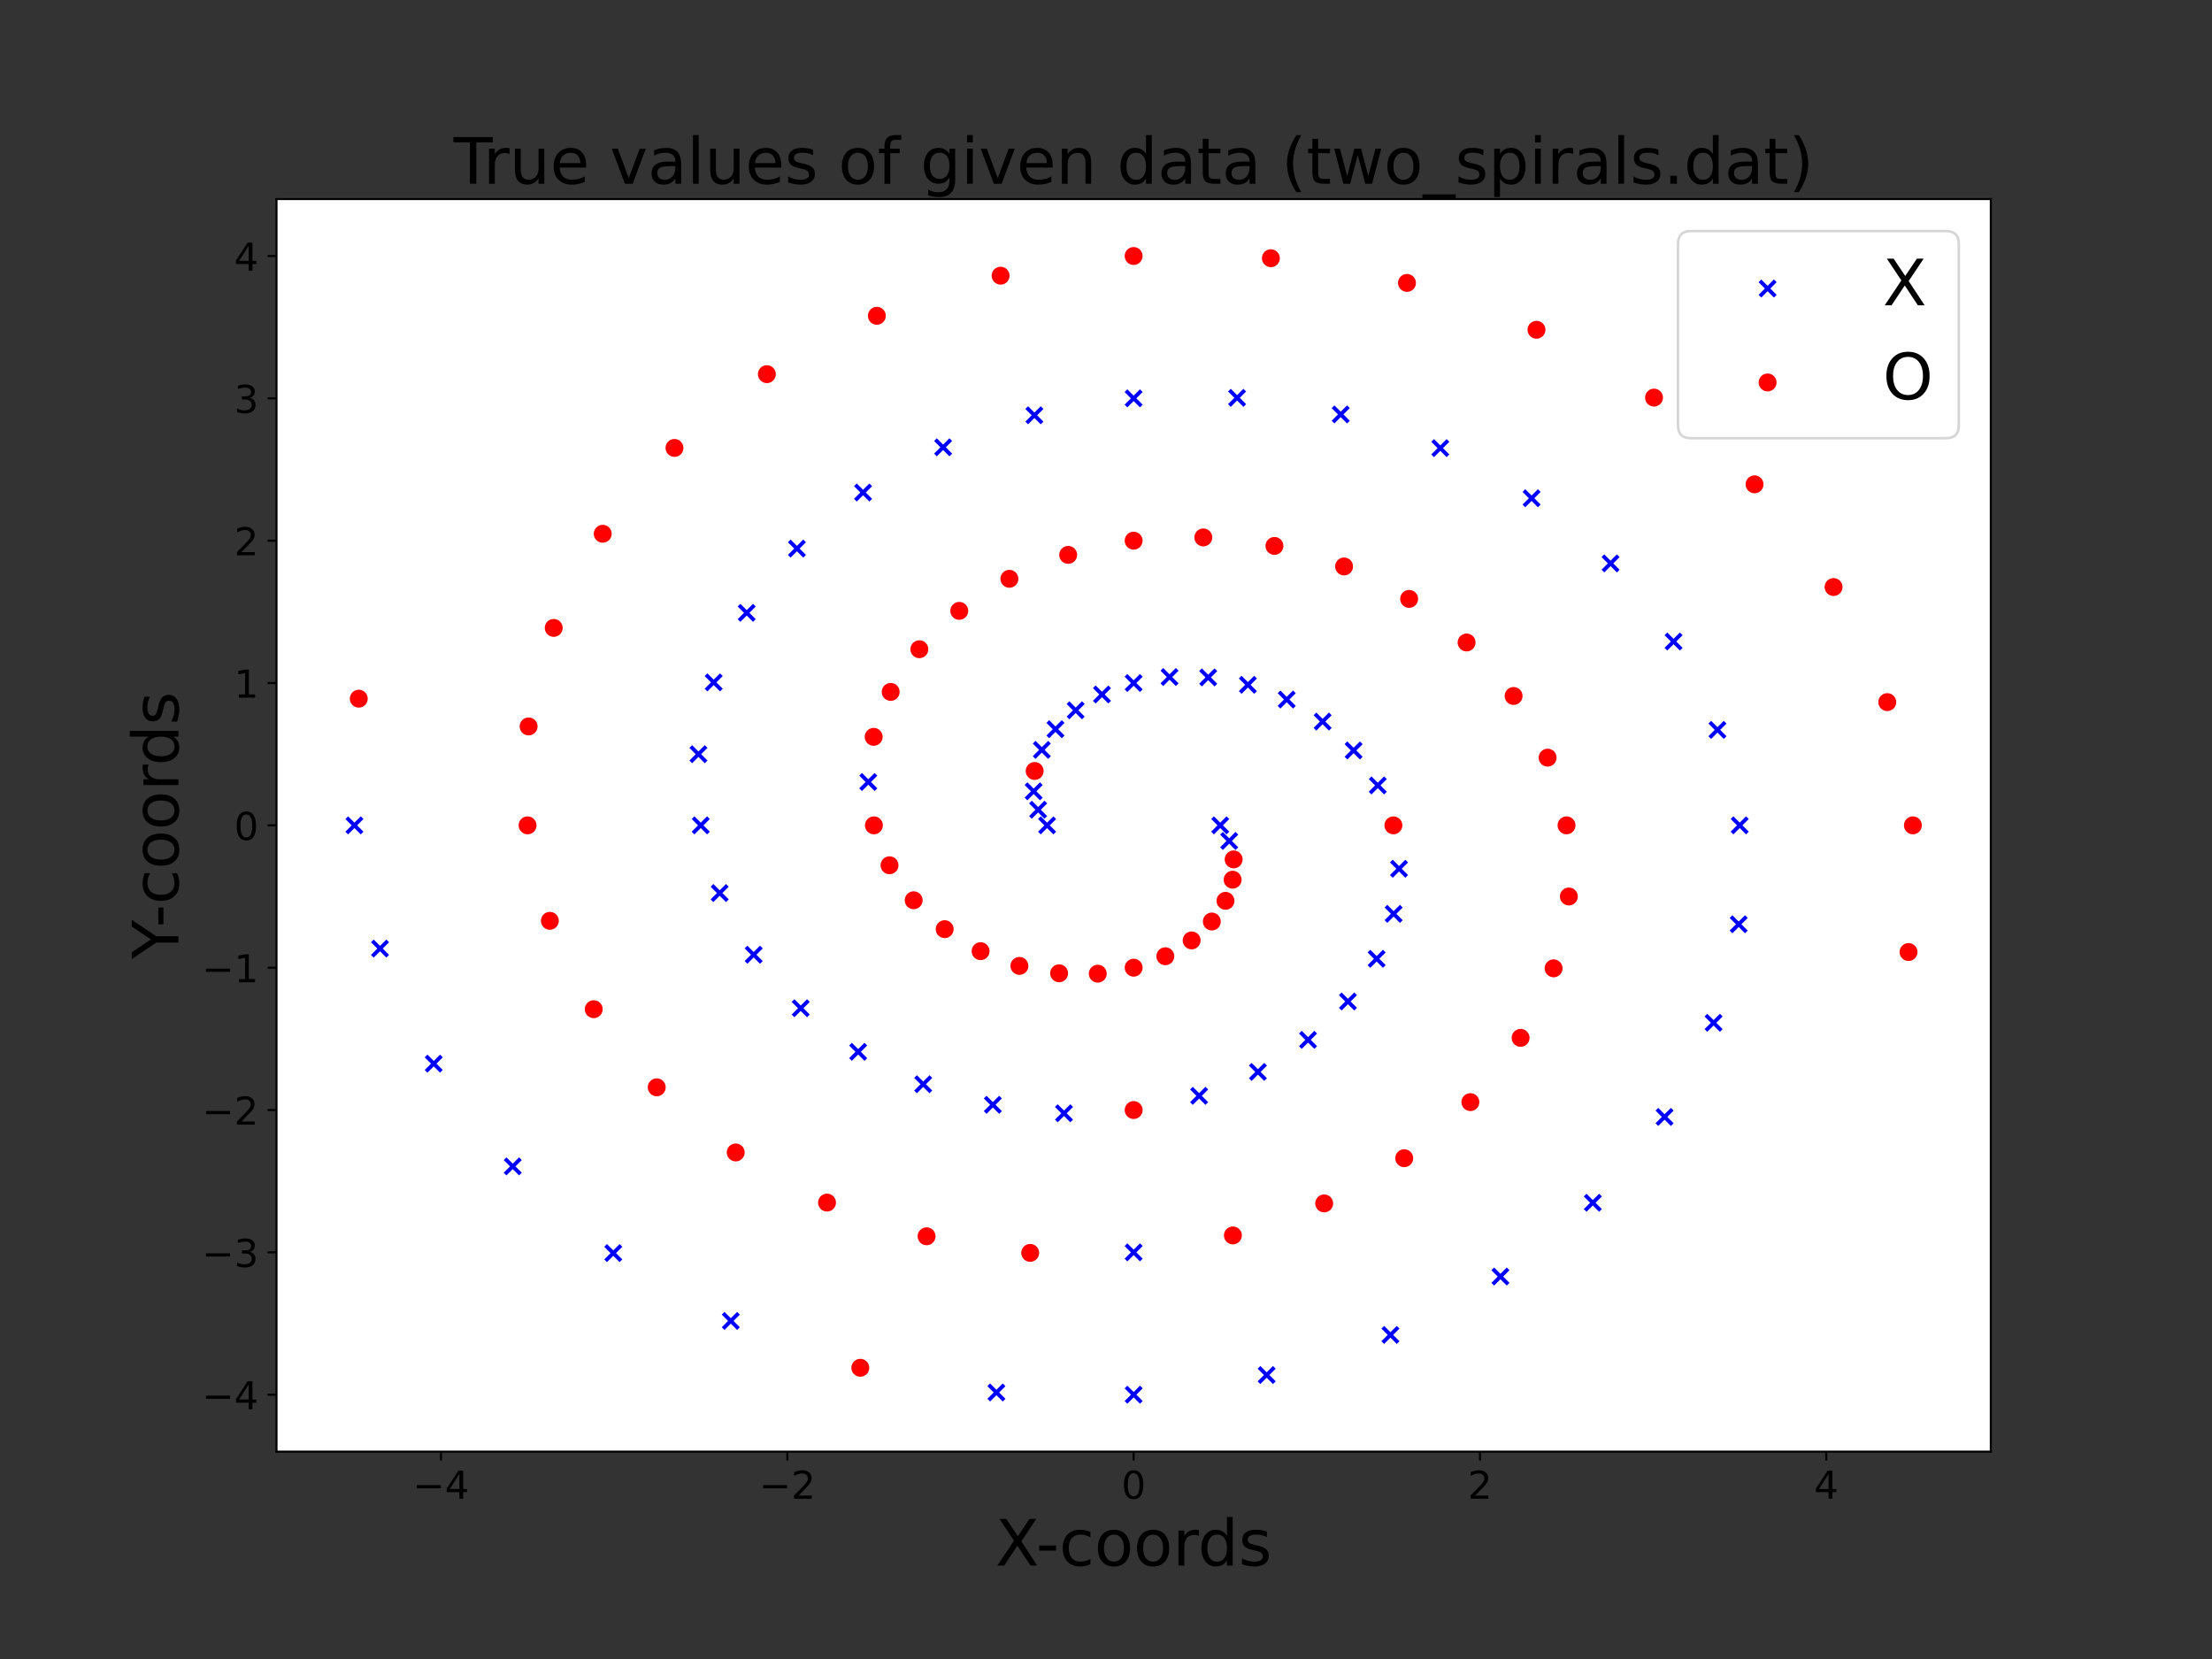 <?xml version="1.0" encoding="utf-8" standalone="no"?>
<!DOCTYPE svg PUBLIC "-//W3C//DTD SVG 1.1//EN"
  "http://www.w3.org/Graphics/SVG/1.1/DTD/svg11.dtd">
<!-- Created with matplotlib (https://matplotlib.org/) -->
<svg height="648pt" version="1.1" viewBox="0 0 864 648" width="864pt" xmlns="http://www.w3.org/2000/svg" xmlns:xlink="http://www.w3.org/1999/xlink">
 <rect x="0" y="0" width="864" height="648" fill="#333333" stroke="none"/>
 <defs>
  <style type="text/css">*{stroke-linecap:butt;stroke-linejoin:round;}</style>
 </defs>
 <g id="figure_1">
  <g id="patch_1">
   <path d="M 0 648 
L 864 648 
L 864 0 
L 0 0 
z
" style="fill:none;"/>
  </g>
  <g id="axes_1">
   <g id="patch_2">
    <path d="M 108 567 
L 777.6 567 
L 777.6 77.76 
L 108 77.76 
z
" style="fill:#ffffff;"/>
   </g>
   <g id="PathCollection_1">
    <defs>
     <path d="M -3 3 
L 3 -3 
M -3 -3 
L 3 3 
" id="mf37fc3a2fb" style="stroke:#0000ff;stroke-width:1.5;"/>
    </defs>
    <g clip-path="url(#p16053712ed)">
     <use style="fill:#0000ff;stroke:#0000ff;stroke-width:1.5;" x="138.436" xlink:href="#mf37fc3a2fb" y="322.384"/>
     <use style="fill:#0000ff;stroke:#0000ff;stroke-width:1.5;" x="148.432" xlink:href="#mf37fc3a2fb" y="370.513"/>
     <use style="fill:#0000ff;stroke:#0000ff;stroke-width:1.5;" x="169.417" xlink:href="#mf37fc3a2fb" y="415.463"/>
     <use style="fill:#0000ff;stroke:#0000ff;stroke-width:1.5;" x="200.278" xlink:href="#mf37fc3a2fb" y="455.584"/>
     <use style="fill:#0000ff;stroke:#0000ff;stroke-width:1.5;" x="239.543" xlink:href="#mf37fc3a2fb" y="489.458"/>
     <use style="fill:#0000ff;stroke:#0000ff;stroke-width:1.5;" x="285.451" xlink:href="#mf37fc3a2fb" y="515.953"/>
     <use style="fill:#0000ff;stroke:#0000ff;stroke-width:1.5;" x="389.2" xlink:href="#mf37fc3a2fb" y="543.897"/>
     <use style="fill:#0000ff;stroke:#0000ff;stroke-width:1.5;" x="442.805" xlink:href="#mf37fc3a2fb" y="544.762"/>
     <use style="fill:#0000ff;stroke:#0000ff;stroke-width:1.5;" x="494.761" xlink:href="#mf37fc3a2fb" y="537.08"/>
     <use style="fill:#0000ff;stroke:#0000ff;stroke-width:1.5;" x="543.103" xlink:href="#mf37fc3a2fb" y="521.412"/>
     <use style="fill:#0000ff;stroke:#0000ff;stroke-width:1.5;" x="586.065" xlink:href="#mf37fc3a2fb" y="498.614"/>
     <use style="fill:#0000ff;stroke:#0000ff;stroke-width:1.5;" x="622.151" xlink:href="#mf37fc3a2fb" y="469.797"/>
     <use style="fill:#0000ff;stroke:#0000ff;stroke-width:1.5;" x="650.179" xlink:href="#mf37fc3a2fb" y="436.273"/>
     <use style="fill:#0000ff;stroke:#0000ff;stroke-width:1.5;" x="669.32" xlink:href="#mf37fc3a2fb" y="399.5"/>
     <use style="fill:#0000ff;stroke:#0000ff;stroke-width:1.5;" x="679.126" xlink:href="#mf37fc3a2fb" y="361.015"/>
     <use style="fill:#0000ff;stroke:#0000ff;stroke-width:1.5;" x="679.527" xlink:href="#mf37fc3a2fb" y="322.376"/>
     <use style="fill:#0000ff;stroke:#0000ff;stroke-width:1.5;" x="670.831" xlink:href="#mf37fc3a2fb" y="285.092"/>
     <use style="fill:#0000ff;stroke:#0000ff;stroke-width:1.5;" x="653.694" xlink:href="#mf37fc3a2fb" y="250.571"/>
     <use style="fill:#0000ff;stroke:#0000ff;stroke-width:1.5;" x="629.084" xlink:href="#mf37fc3a2fb" y="220.063"/>
     <use style="fill:#0000ff;stroke:#0000ff;stroke-width:1.5;" x="598.231" xlink:href="#mf37fc3a2fb" y="194.613"/>
     <use style="fill:#0000ff;stroke:#0000ff;stroke-width:1.5;" x="562.572" xlink:href="#mf37fc3a2fb" y="175.033"/>
     <use style="fill:#0000ff;stroke:#0000ff;stroke-width:1.5;" x="523.68" xlink:href="#mf37fc3a2fb" y="161.868"/>
     <use style="fill:#0000ff;stroke:#0000ff;stroke-width:1.5;" x="483.205" xlink:href="#mf37fc3a2fb" y="155.39"/>
     <use style="fill:#0000ff;stroke:#0000ff;stroke-width:1.5;" x="442.805" xlink:href="#mf37fc3a2fb" y="489.166"/>
     <use style="fill:#0000ff;stroke:#0000ff;stroke-width:1.5;" x="442.795" xlink:href="#mf37fc3a2fb" y="155.594"/>
     <use style="fill:#0000ff;stroke:#0000ff;stroke-width:1.5;" x="404.034" xlink:href="#mf37fc3a2fb" y="162.207"/>
     <use style="fill:#0000ff;stroke:#0000ff;stroke-width:1.5;" x="368.38" xlink:href="#mf37fc3a2fb" y="174.712"/>
     <use style="fill:#0000ff;stroke:#0000ff;stroke-width:1.5;" x="337.111" xlink:href="#mf37fc3a2fb" y="192.372"/>
     <use style="fill:#0000ff;stroke:#0000ff;stroke-width:1.5;" x="311.274" xlink:href="#mf37fc3a2fb" y="214.275"/>
     <use style="fill:#0000ff;stroke:#0000ff;stroke-width:1.5;" x="291.658" xlink:href="#mf37fc3a2fb" y="239.374"/>
     <use style="fill:#0000ff;stroke:#0000ff;stroke-width:1.5;" x="278.768" xlink:href="#mf37fc3a2fb" y="266.536"/>
     <use style="fill:#0000ff;stroke:#0000ff;stroke-width:1.5;" x="272.811" xlink:href="#mf37fc3a2fb" y="294.591"/>
     <use style="fill:#0000ff;stroke:#0000ff;stroke-width:1.5;" x="273.709" xlink:href="#mf37fc3a2fb" y="322.384"/>
     <use style="fill:#0000ff;stroke:#0000ff;stroke-width:1.5;" x="281.105" xlink:href="#mf37fc3a2fb" y="348.821"/>
     <use style="fill:#0000ff;stroke:#0000ff;stroke-width:1.5;" x="294.393" xlink:href="#mf37fc3a2fb" y="372.913"/>
     <use style="fill:#0000ff;stroke:#0000ff;stroke-width:1.5;" x="312.754" xlink:href="#mf37fc3a2fb" y="393.81"/>
     <use style="fill:#0000ff;stroke:#0000ff;stroke-width:1.5;" x="335.195" xlink:href="#mf37fc3a2fb" y="410.835"/>
     <use style="fill:#0000ff;stroke:#0000ff;stroke-width:1.5;" x="360.605" xlink:href="#mf37fc3a2fb" y="423.501"/>
     <use style="fill:#0000ff;stroke:#0000ff;stroke-width:1.5;" x="387.802" xlink:href="#mf37fc3a2fb" y="431.529"/>
     <use style="fill:#0000ff;stroke:#0000ff;stroke-width:1.5;" x="415.589" xlink:href="#mf37fc3a2fb" y="434.843"/>
     <use style="fill:#0000ff;stroke:#0000ff;stroke-width:1.5;" x="468.37" xlink:href="#mf37fc3a2fb" y="428.026"/>
     <use style="fill:#0000ff;stroke:#0000ff;stroke-width:1.5;" x="491.335" xlink:href="#mf37fc3a2fb" y="418.685"/>
     <use style="fill:#0000ff;stroke:#0000ff;stroke-width:1.5;" x="510.911" xlink:href="#mf37fc3a2fb" y="406.162"/>
     <use style="fill:#0000ff;stroke:#0000ff;stroke-width:1.5;" x="526.499" xlink:href="#mf37fc3a2fb" y="391.173"/>
     <use style="fill:#0000ff;stroke:#0000ff;stroke-width:1.5;" x="537.703" xlink:href="#mf37fc3a2fb" y="374.5"/>
     <use style="fill:#0000ff;stroke:#0000ff;stroke-width:1.5;" x="544.345" xlink:href="#mf37fc3a2fb" y="356.95"/>
     <use style="fill:#0000ff;stroke:#0000ff;stroke-width:1.5;" x="339.148" xlink:href="#mf37fc3a2fb" y="305.436"/>
     <use style="fill:#0000ff;stroke:#0000ff;stroke-width:1.5;" x="546.452" xlink:href="#mf37fc3a2fb" y="339.324"/>
     <use style="fill:#0000ff;stroke:#0000ff;stroke-width:1.5;" x="538.158" xlink:href="#mf37fc3a2fb" y="306.786"/>
     <use style="fill:#0000ff;stroke:#0000ff;stroke-width:1.5;" x="528.719" xlink:href="#mf37fc3a2fb" y="293.123"/>
     <use style="fill:#0000ff;stroke:#0000ff;stroke-width:1.5;" x="516.61" xlink:href="#mf37fc3a2fb" y="281.838"/>
     <use style="fill:#0000ff;stroke:#0000ff;stroke-width:1.5;" x="502.58" xlink:href="#mf37fc3a2fb" y="273.238"/>
     <use style="fill:#0000ff;stroke:#0000ff;stroke-width:1.5;" x="487.42" xlink:href="#mf37fc3a2fb" y="267.485"/>
     <use style="fill:#0000ff;stroke:#0000ff;stroke-width:1.5;" x="471.916" xlink:href="#mf37fc3a2fb" y="264.595"/>
     <use style="fill:#0000ff;stroke:#0000ff;stroke-width:1.5;" x="456.817" xlink:href="#mf37fc3a2fb" y="264.445"/>
     <use style="fill:#0000ff;stroke:#0000ff;stroke-width:1.5;" x="442.797" xlink:href="#mf37fc3a2fb" y="266.785"/>
     <use style="fill:#0000ff;stroke:#0000ff;stroke-width:1.5;" x="430.427" xlink:href="#mf37fc3a2fb" y="271.261"/>
     <use style="fill:#0000ff;stroke:#0000ff;stroke-width:1.5;" x="420.15" xlink:href="#mf37fc3a2fb" y="277.438"/>
     <use style="fill:#0000ff;stroke:#0000ff;stroke-width:1.5;" x="412.267" xlink:href="#mf37fc3a2fb" y="284.822"/>
     <use style="fill:#0000ff;stroke:#0000ff;stroke-width:1.5;" x="406.929" xlink:href="#mf37fc3a2fb" y="292.897"/>
     <use style="fill:#0000ff;stroke:#0000ff;stroke-width:1.5;" x="403.744" xlink:href="#mf37fc3a2fb" y="309.084"/>
     <use style="fill:#0000ff;stroke:#0000ff;stroke-width:1.5;" x="480.115" xlink:href="#mf37fc3a2fb" y="328.479"/>
     <use style="fill:#0000ff;stroke:#0000ff;stroke-width:1.5;" x="405.485" xlink:href="#mf37fc3a2fb" y="316.281"/>
     <use style="fill:#0000ff;stroke:#0000ff;stroke-width:1.5;" x="476.618" xlink:href="#mf37fc3a2fb" y="322.379"/>
     <use style="fill:#0000ff;stroke:#0000ff;stroke-width:1.5;" x="408.982" xlink:href="#mf37fc3a2fb" y="322.381"/>
    </g>
   </g>
   <g id="PathCollection_2">
    <defs>
     <path d="M 0 3 
C 0.796 3 1.559 2.684 2.121 2.121 
C 2.684 1.559 3 0.796 3 0 
C 3 -0.796 2.684 -1.559 2.121 -2.121 
C 1.559 -2.684 0.796 -3 0 -3 
C -0.796 -3 -1.559 -2.684 -2.121 -2.121 
C -2.684 -1.559 -3 -0.796 -3 0 
C -3 0.796 -2.684 1.559 -2.121 2.121 
C -1.559 2.684 -0.796 3 0 3 
z
" id="m593502c64f" style="stroke:#ff0000;"/>
    </defs>
    <g clip-path="url(#p16053712ed)">
     <use style="fill:#ff0000;stroke:#ff0000;" x="745.463" xlink:href="#m593502c64f" y="371.862"/>
     <use style="fill:#ff0000;stroke:#ff0000;" x="140.137" xlink:href="#m593502c64f" y="272.898"/>
     <use style="fill:#ff0000;stroke:#ff0000;" x="747.164" xlink:href="#m593502c64f" y="322.376"/>
     <use style="fill:#ff0000;stroke:#ff0000;" x="737.168" xlink:href="#m593502c64f" y="274.247"/>
     <use style="fill:#ff0000;stroke:#ff0000;" x="716.183" xlink:href="#m593502c64f" y="229.297"/>
     <use style="fill:#ff0000;stroke:#ff0000;" x="685.322" xlink:href="#m593502c64f" y="189.176"/>
     <use style="fill:#ff0000;stroke:#ff0000;" x="646.057" xlink:href="#m593502c64f" y="155.302"/>
     <use style="fill:#ff0000;stroke:#ff0000;" x="600.149" xlink:href="#m593502c64f" y="128.807"/>
     <use style="fill:#ff0000;stroke:#ff0000;" x="549.564" xlink:href="#m593502c64f" y="110.504"/>
     <use style="fill:#ff0000;stroke:#ff0000;" x="336.036" xlink:href="#m593502c64f" y="534.256"/>
     <use style="fill:#ff0000;stroke:#ff0000;" x="496.4" xlink:href="#m593502c64f" y="100.863"/>
     <use style="fill:#ff0000;stroke:#ff0000;" x="442.795" xlink:href="#m593502c64f" y="99.998"/>
     <use style="fill:#ff0000;stroke:#ff0000;" x="390.839" xlink:href="#m593502c64f" y="107.68"/>
     <use style="fill:#ff0000;stroke:#ff0000;" x="342.497" xlink:href="#m593502c64f" y="123.348"/>
     <use style="fill:#ff0000;stroke:#ff0000;" x="299.535" xlink:href="#m593502c64f" y="146.146"/>
     <use style="fill:#ff0000;stroke:#ff0000;" x="263.449" xlink:href="#m593502c64f" y="174.963"/>
     <use style="fill:#ff0000;stroke:#ff0000;" x="235.421" xlink:href="#m593502c64f" y="208.487"/>
     <use style="fill:#ff0000;stroke:#ff0000;" x="216.28" xlink:href="#m593502c64f" y="245.26"/>
     <use style="fill:#ff0000;stroke:#ff0000;" x="206.474" xlink:href="#m593502c64f" y="283.745"/>
     <use style="fill:#ff0000;stroke:#ff0000;" x="206.073" xlink:href="#m593502c64f" y="322.384"/>
     <use style="fill:#ff0000;stroke:#ff0000;" x="214.769" xlink:href="#m593502c64f" y="359.668"/>
     <use style="fill:#ff0000;stroke:#ff0000;" x="231.906" xlink:href="#m593502c64f" y="394.189"/>
     <use style="fill:#ff0000;stroke:#ff0000;" x="256.516" xlink:href="#m593502c64f" y="424.697"/>
     <use style="fill:#ff0000;stroke:#ff0000;" x="287.369" xlink:href="#m593502c64f" y="450.147"/>
     <use style="fill:#ff0000;stroke:#ff0000;" x="323.028" xlink:href="#m593502c64f" y="469.727"/>
     <use style="fill:#ff0000;stroke:#ff0000;" x="361.92" xlink:href="#m593502c64f" y="482.892"/>
     <use style="fill:#ff0000;stroke:#ff0000;" x="402.395" xlink:href="#m593502c64f" y="489.37"/>
     <use style="fill:#ff0000;stroke:#ff0000;" x="481.566" xlink:href="#m593502c64f" y="482.553"/>
     <use style="fill:#ff0000;stroke:#ff0000;" x="517.22" xlink:href="#m593502c64f" y="470.048"/>
     <use style="fill:#ff0000;stroke:#ff0000;" x="548.489" xlink:href="#m593502c64f" y="452.388"/>
     <use style="fill:#ff0000;stroke:#ff0000;" x="574.326" xlink:href="#m593502c64f" y="430.485"/>
     <use style="fill:#ff0000;stroke:#ff0000;" x="593.942" xlink:href="#m593502c64f" y="405.386"/>
     <use style="fill:#ff0000;stroke:#ff0000;" x="606.832" xlink:href="#m593502c64f" y="378.224"/>
     <use style="fill:#ff0000;stroke:#ff0000;" x="612.789" xlink:href="#m593502c64f" y="350.169"/>
     <use style="fill:#ff0000;stroke:#ff0000;" x="611.891" xlink:href="#m593502c64f" y="322.376"/>
     <use style="fill:#ff0000;stroke:#ff0000;" x="604.495" xlink:href="#m593502c64f" y="295.939"/>
     <use style="fill:#ff0000;stroke:#ff0000;" x="591.207" xlink:href="#m593502c64f" y="271.847"/>
     <use style="fill:#ff0000;stroke:#ff0000;" x="572.846" xlink:href="#m593502c64f" y="250.95"/>
     <use style="fill:#ff0000;stroke:#ff0000;" x="550.405" xlink:href="#m593502c64f" y="233.925"/>
     <use style="fill:#ff0000;stroke:#ff0000;" x="524.995" xlink:href="#m593502c64f" y="221.259"/>
     <use style="fill:#ff0000;stroke:#ff0000;" x="497.798" xlink:href="#m593502c64f" y="213.231"/>
     <use style="fill:#ff0000;stroke:#ff0000;" x="470.011" xlink:href="#m593502c64f" y="209.917"/>
     <use style="fill:#ff0000;stroke:#ff0000;" x="442.795" xlink:href="#m593502c64f" y="211.189"/>
     <use style="fill:#ff0000;stroke:#ff0000;" x="442.805" xlink:href="#m593502c64f" y="433.571"/>
     <use style="fill:#ff0000;stroke:#ff0000;" x="417.23" xlink:href="#m593502c64f" y="216.734"/>
     <use style="fill:#ff0000;stroke:#ff0000;" x="394.265" xlink:href="#m593502c64f" y="226.075"/>
     <use style="fill:#ff0000;stroke:#ff0000;" x="374.689" xlink:href="#m593502c64f" y="238.598"/>
     <use style="fill:#ff0000;stroke:#ff0000;" x="359.101" xlink:href="#m593502c64f" y="253.587"/>
     <use style="fill:#ff0000;stroke:#ff0000;" x="347.897" xlink:href="#m593502c64f" y="270.26"/>
     <use style="fill:#ff0000;stroke:#ff0000;" x="341.255" xlink:href="#m593502c64f" y="287.81"/>
     <use style="fill:#ff0000;stroke:#ff0000;" x="341.345" xlink:href="#m593502c64f" y="322.383"/>
     <use style="fill:#ff0000;stroke:#ff0000;" x="544.255" xlink:href="#m593502c64f" y="322.377"/>
     <use style="fill:#ff0000;stroke:#ff0000;" x="347.442" xlink:href="#m593502c64f" y="337.974"/>
     <use style="fill:#ff0000;stroke:#ff0000;" x="356.881" xlink:href="#m593502c64f" y="351.637"/>
     <use style="fill:#ff0000;stroke:#ff0000;" x="368.99" xlink:href="#m593502c64f" y="362.922"/>
     <use style="fill:#ff0000;stroke:#ff0000;" x="383.02" xlink:href="#m593502c64f" y="371.522"/>
     <use style="fill:#ff0000;stroke:#ff0000;" x="398.18" xlink:href="#m593502c64f" y="377.275"/>
     <use style="fill:#ff0000;stroke:#ff0000;" x="413.684" xlink:href="#m593502c64f" y="380.165"/>
     <use style="fill:#ff0000;stroke:#ff0000;" x="428.783" xlink:href="#m593502c64f" y="380.315"/>
     <use style="fill:#ff0000;stroke:#ff0000;" x="442.803" xlink:href="#m593502c64f" y="377.975"/>
     <use style="fill:#ff0000;stroke:#ff0000;" x="455.173" xlink:href="#m593502c64f" y="373.499"/>
     <use style="fill:#ff0000;stroke:#ff0000;" x="465.45" xlink:href="#m593502c64f" y="367.322"/>
     <use style="fill:#ff0000;stroke:#ff0000;" x="473.333" xlink:href="#m593502c64f" y="359.938"/>
     <use style="fill:#ff0000;stroke:#ff0000;" x="478.671" xlink:href="#m593502c64f" y="351.863"/>
     <use style="fill:#ff0000;stroke:#ff0000;" x="481.464" xlink:href="#m593502c64f" y="343.614"/>
     <use style="fill:#ff0000;stroke:#ff0000;" x="404.136" xlink:href="#m593502c64f" y="301.146"/>
     <use style="fill:#ff0000;stroke:#ff0000;" x="481.856" xlink:href="#m593502c64f" y="335.676"/>
    </g>
   </g>
   <g id="matplotlib.axis_1">
    <g id="xtick_1">
     <g id="line2d_1">
      <defs>
       <path d="M 0 0 
L 0 3.5 
" id="m6ab96a38f1" style="stroke:#000000;stroke-width:0.8;"/>
      </defs>
      <g>
       <use style="stroke:#000000;stroke-width:0.8;" x="172.255" xlink:href="#m6ab96a38f1" y="567"/>
      </g>
     </g>
     <g id="text_1">
      <!-- −4 -->
      <g transform="translate(161.198 585.398)scale(0.15 -0.15)">
       <defs>
        <path d="M 10.594 35.5 
L 73.188 35.5 
L 73.188 27.203 
L 10.594 27.203 
z
" id="DejaVuSans-8722"/>
        <path d="M 37.797 64.312 
L 12.891 25.391 
L 37.797 25.391 
z
M 35.203 72.906 
L 47.609 72.906 
L 47.609 25.391 
L 58.016 25.391 
L 58.016 17.188 
L 47.609 17.188 
L 47.609 0 
L 37.797 0 
L 37.797 17.188 
L 4.891 17.188 
L 4.891 26.703 
z
" id="DejaVuSans-52"/>
       </defs>
       <use xlink:href="#DejaVuSans-8722"/>
       <use x="83.789" xlink:href="#DejaVuSans-52"/>
      </g>
     </g>
    </g>
    <g id="xtick_2">
     <g id="line2d_2">
      <g>
       <use style="stroke:#000000;stroke-width:0.8;" x="307.527" xlink:href="#m6ab96a38f1" y="567"/>
      </g>
     </g>
     <g id="text_2">
      <!-- −2 -->
      <g transform="translate(296.471 585.398)scale(0.15 -0.15)">
       <defs>
        <path d="M 19.188 8.297 
L 53.609 8.297 
L 53.609 0 
L 7.328 0 
L 7.328 8.297 
Q 12.938 14.109 22.625 23.891 
Q 32.328 33.688 34.812 36.531 
Q 39.547 41.844 41.422 45.531 
Q 43.312 49.219 43.312 52.781 
Q 43.312 58.594 39.234 62.25 
Q 35.156 65.922 28.609 65.922 
Q 23.969 65.922 18.812 64.312 
Q 13.672 62.703 7.812 59.422 
L 7.812 69.391 
Q 13.766 71.781 18.938 73 
Q 24.125 74.219 28.422 74.219 
Q 39.75 74.219 46.484 68.547 
Q 53.219 62.891 53.219 53.422 
Q 53.219 48.922 51.531 44.891 
Q 49.859 40.875 45.406 35.406 
Q 44.188 33.984 37.641 27.219 
Q 31.109 20.453 19.188 8.297 
z
" id="DejaVuSans-50"/>
       </defs>
       <use xlink:href="#DejaVuSans-8722"/>
       <use x="83.789" xlink:href="#DejaVuSans-50"/>
      </g>
     </g>
    </g>
    <g id="xtick_3">
     <g id="line2d_3">
      <g>
       <use style="stroke:#000000;stroke-width:0.8;" x="442.8" xlink:href="#m6ab96a38f1" y="567"/>
      </g>
     </g>
     <g id="text_3">
      <!-- 0 -->
      <g transform="translate(438.028 585.398)scale(0.15 -0.15)">
       <defs>
        <path d="M 31.781 66.406 
Q 24.172 66.406 20.328 58.906 
Q 16.5 51.422 16.5 36.375 
Q 16.5 21.391 20.328 13.891 
Q 24.172 6.391 31.781 6.391 
Q 39.453 6.391 43.281 13.891 
Q 47.125 21.391 47.125 36.375 
Q 47.125 51.422 43.281 58.906 
Q 39.453 66.406 31.781 66.406 
z
M 31.781 74.219 
Q 44.047 74.219 50.516 64.516 
Q 56.984 54.828 56.984 36.375 
Q 56.984 17.969 50.516 8.266 
Q 44.047 -1.422 31.781 -1.422 
Q 19.531 -1.422 13.062 8.266 
Q 6.594 17.969 6.594 36.375 
Q 6.594 54.828 13.062 64.516 
Q 19.531 74.219 31.781 74.219 
z
" id="DejaVuSans-48"/>
       </defs>
       <use xlink:href="#DejaVuSans-48"/>
      </g>
     </g>
    </g>
    <g id="xtick_4">
     <g id="line2d_4">
      <g>
       <use style="stroke:#000000;stroke-width:0.8;" x="578.073" xlink:href="#m6ab96a38f1" y="567"/>
      </g>
     </g>
     <g id="text_4">
      <!-- 2 -->
      <g transform="translate(573.301 585.398)scale(0.15 -0.15)">
       <use xlink:href="#DejaVuSans-50"/>
      </g>
     </g>
    </g>
    <g id="xtick_5">
     <g id="line2d_5">
      <g>
       <use style="stroke:#000000;stroke-width:0.8;" x="713.345" xlink:href="#m6ab96a38f1" y="567"/>
      </g>
     </g>
     <g id="text_5">
      <!-- 4 -->
      <g transform="translate(708.574 585.398)scale(0.15 -0.15)">
       <use xlink:href="#DejaVuSans-52"/>
      </g>
     </g>
    </g>
    <g id="text_6">
     <!-- X-coords -->
     <g transform="translate(388.816 611.513)scale(0.25 -0.25)">
      <defs>
       <path d="M 6.297 72.906 
L 16.891 72.906 
L 35.016 45.797 
L 53.219 72.906 
L 63.812 72.906 
L 40.375 37.891 
L 65.375 0 
L 54.781 0 
L 34.281 31 
L 13.625 0 
L 2.984 0 
L 29 38.922 
z
" id="DejaVuSans-88"/>
       <path d="M 4.891 31.391 
L 31.203 31.391 
L 31.203 23.391 
L 4.891 23.391 
z
" id="DejaVuSans-45"/>
       <path d="M 48.781 52.594 
L 48.781 44.188 
Q 44.969 46.297 41.141 47.344 
Q 37.312 48.391 33.406 48.391 
Q 24.656 48.391 19.812 42.844 
Q 14.984 37.312 14.984 27.297 
Q 14.984 17.281 19.812 11.734 
Q 24.656 6.203 33.406 6.203 
Q 37.312 6.203 41.141 7.25 
Q 44.969 8.297 48.781 10.406 
L 48.781 2.094 
Q 45.016 0.344 40.984 -0.531 
Q 36.969 -1.422 32.422 -1.422 
Q 20.062 -1.422 12.781 6.344 
Q 5.516 14.109 5.516 27.297 
Q 5.516 40.672 12.859 48.328 
Q 20.219 56 33.016 56 
Q 37.156 56 41.109 55.141 
Q 45.062 54.297 48.781 52.594 
z
" id="DejaVuSans-99"/>
       <path d="M 30.609 48.391 
Q 23.391 48.391 19.188 42.75 
Q 14.984 37.109 14.984 27.297 
Q 14.984 17.484 19.156 11.844 
Q 23.344 6.203 30.609 6.203 
Q 37.797 6.203 41.984 11.859 
Q 46.188 17.531 46.188 27.297 
Q 46.188 37.016 41.984 42.703 
Q 37.797 48.391 30.609 48.391 
z
M 30.609 56 
Q 42.328 56 49.016 48.375 
Q 55.719 40.766 55.719 27.297 
Q 55.719 13.875 49.016 6.219 
Q 42.328 -1.422 30.609 -1.422 
Q 18.844 -1.422 12.172 6.219 
Q 5.516 13.875 5.516 27.297 
Q 5.516 40.766 12.172 48.375 
Q 18.844 56 30.609 56 
z
" id="DejaVuSans-111"/>
       <path d="M 41.109 46.297 
Q 39.594 47.172 37.812 47.578 
Q 36.031 48 33.891 48 
Q 26.266 48 22.188 43.047 
Q 18.109 38.094 18.109 28.812 
L 18.109 0 
L 9.078 0 
L 9.078 54.688 
L 18.109 54.688 
L 18.109 46.188 
Q 20.953 51.172 25.484 53.578 
Q 30.031 56 36.531 56 
Q 37.453 56 38.578 55.875 
Q 39.703 55.766 41.062 55.516 
z
" id="DejaVuSans-114"/>
       <path d="M 45.406 46.391 
L 45.406 75.984 
L 54.391 75.984 
L 54.391 0 
L 45.406 0 
L 45.406 8.203 
Q 42.578 3.328 38.25 0.953 
Q 33.938 -1.422 27.875 -1.422 
Q 17.969 -1.422 11.734 6.484 
Q 5.516 14.406 5.516 27.297 
Q 5.516 40.188 11.734 48.094 
Q 17.969 56 27.875 56 
Q 33.938 56 38.25 53.625 
Q 42.578 51.266 45.406 46.391 
z
M 14.797 27.297 
Q 14.797 17.391 18.875 11.75 
Q 22.953 6.109 30.078 6.109 
Q 37.203 6.109 41.297 11.75 
Q 45.406 17.391 45.406 27.297 
Q 45.406 37.203 41.297 42.844 
Q 37.203 48.484 30.078 48.484 
Q 22.953 48.484 18.875 42.844 
Q 14.797 37.203 14.797 27.297 
z
" id="DejaVuSans-100"/>
       <path d="M 44.281 53.078 
L 44.281 44.578 
Q 40.484 46.531 36.375 47.5 
Q 32.281 48.484 27.875 48.484 
Q 21.188 48.484 17.844 46.438 
Q 14.5 44.391 14.5 40.281 
Q 14.5 37.156 16.891 35.375 
Q 19.281 33.594 26.516 31.984 
L 29.594 31.297 
Q 39.156 29.25 43.188 25.516 
Q 47.219 21.781 47.219 15.094 
Q 47.219 7.469 41.188 3.016 
Q 35.156 -1.422 24.609 -1.422 
Q 20.219 -1.422 15.453 -0.562 
Q 10.688 0.297 5.422 2 
L 5.422 11.281 
Q 10.406 8.688 15.234 7.391 
Q 20.062 6.109 24.812 6.109 
Q 31.156 6.109 34.562 8.281 
Q 37.984 10.453 37.984 14.406 
Q 37.984 18.062 35.516 20.016 
Q 33.062 21.969 24.703 23.781 
L 21.578 24.516 
Q 13.234 26.266 9.516 29.906 
Q 5.812 33.547 5.812 39.891 
Q 5.812 47.609 11.281 51.797 
Q 16.75 56 26.812 56 
Q 31.781 56 36.172 55.266 
Q 40.578 54.547 44.281 53.078 
z
" id="DejaVuSans-115"/>
      </defs>
      <use xlink:href="#DejaVuSans-88"/>
      <use x="63.506" xlink:href="#DejaVuSans-45"/>
      <use x="99.59" xlink:href="#DejaVuSans-99"/>
      <use x="154.57" xlink:href="#DejaVuSans-111"/>
      <use x="215.752" xlink:href="#DejaVuSans-111"/>
      <use x="276.934" xlink:href="#DejaVuSans-114"/>
      <use x="316.297" xlink:href="#DejaVuSans-100"/>
      <use x="379.773" xlink:href="#DejaVuSans-115"/>
     </g>
    </g>
   </g>
   <g id="matplotlib.axis_2">
    <g id="ytick_1">
     <g id="line2d_6">
      <defs>
       <path d="M 0 0 
L -3.5 0 
" id="m4fe1aea204" style="stroke:#000000;stroke-width:0.8;"/>
      </defs>
      <g>
       <use style="stroke:#000000;stroke-width:0.8;" x="108" xlink:href="#m4fe1aea204" y="544.762"/>
      </g>
     </g>
     <g id="text_7">
      <!-- −4 -->
      <g transform="translate(78.887 550.461)scale(0.15 -0.15)">
       <use xlink:href="#DejaVuSans-8722"/>
       <use x="83.789" xlink:href="#DejaVuSans-52"/>
      </g>
     </g>
    </g>
    <g id="ytick_2">
     <g id="line2d_7">
      <g>
       <use style="stroke:#000000;stroke-width:0.8;" x="108" xlink:href="#m4fe1aea204" y="489.166"/>
      </g>
     </g>
     <g id="text_8">
      <!-- −3 -->
      <g transform="translate(78.887 494.865)scale(0.15 -0.15)">
       <defs>
        <path d="M 40.578 39.312 
Q 47.656 37.797 51.625 33 
Q 55.609 28.219 55.609 21.188 
Q 55.609 10.406 48.188 4.484 
Q 40.766 -1.422 27.094 -1.422 
Q 22.516 -1.422 17.656 -0.516 
Q 12.797 0.391 7.625 2.203 
L 7.625 11.719 
Q 11.719 9.328 16.594 8.109 
Q 21.484 6.891 26.812 6.891 
Q 36.078 6.891 40.938 10.547 
Q 45.797 14.203 45.797 21.188 
Q 45.797 27.641 41.281 31.266 
Q 36.766 34.906 28.719 34.906 
L 20.219 34.906 
L 20.219 43.016 
L 29.109 43.016 
Q 36.375 43.016 40.234 45.922 
Q 44.094 48.828 44.094 54.297 
Q 44.094 59.906 40.109 62.906 
Q 36.141 65.922 28.719 65.922 
Q 24.656 65.922 20.016 65.031 
Q 15.375 64.156 9.812 62.312 
L 9.812 71.094 
Q 15.438 72.656 20.344 73.438 
Q 25.25 74.219 29.594 74.219 
Q 40.828 74.219 47.359 69.109 
Q 53.906 64.016 53.906 55.328 
Q 53.906 49.266 50.438 45.094 
Q 46.969 40.922 40.578 39.312 
z
" id="DejaVuSans-51"/>
       </defs>
       <use xlink:href="#DejaVuSans-8722"/>
       <use x="83.789" xlink:href="#DejaVuSans-51"/>
      </g>
     </g>
    </g>
    <g id="ytick_3">
     <g id="line2d_8">
      <g>
       <use style="stroke:#000000;stroke-width:0.8;" x="108" xlink:href="#m4fe1aea204" y="433.571"/>
      </g>
     </g>
     <g id="text_9">
      <!-- −2 -->
      <g transform="translate(78.887 439.27)scale(0.15 -0.15)">
       <use xlink:href="#DejaVuSans-8722"/>
       <use x="83.789" xlink:href="#DejaVuSans-50"/>
      </g>
     </g>
    </g>
    <g id="ytick_4">
     <g id="line2d_9">
      <g>
       <use style="stroke:#000000;stroke-width:0.8;" x="108" xlink:href="#m4fe1aea204" y="377.975"/>
      </g>
     </g>
     <g id="text_10">
      <!-- −1 -->
      <g transform="translate(78.887 383.674)scale(0.15 -0.15)">
       <defs>
        <path d="M 12.406 8.297 
L 28.516 8.297 
L 28.516 63.922 
L 10.984 60.406 
L 10.984 69.391 
L 28.422 72.906 
L 38.281 72.906 
L 38.281 8.297 
L 54.391 8.297 
L 54.391 0 
L 12.406 0 
z
" id="DejaVuSans-49"/>
       </defs>
       <use xlink:href="#DejaVuSans-8722"/>
       <use x="83.789" xlink:href="#DejaVuSans-49"/>
      </g>
     </g>
    </g>
    <g id="ytick_5">
     <g id="line2d_10">
      <g>
       <use style="stroke:#000000;stroke-width:0.8;" x="108" xlink:href="#m4fe1aea204" y="322.38"/>
      </g>
     </g>
     <g id="text_11">
      <!-- 0 -->
      <g transform="translate(91.456 328.079)scale(0.15 -0.15)">
       <use xlink:href="#DejaVuSans-48"/>
      </g>
     </g>
    </g>
    <g id="ytick_6">
     <g id="line2d_11">
      <g>
       <use style="stroke:#000000;stroke-width:0.8;" x="108" xlink:href="#m4fe1aea204" y="266.785"/>
      </g>
     </g>
     <g id="text_12">
      <!-- 1 -->
      <g transform="translate(91.456 272.483)scale(0.15 -0.15)">
       <use xlink:href="#DejaVuSans-49"/>
      </g>
     </g>
    </g>
    <g id="ytick_7">
     <g id="line2d_12">
      <g>
       <use style="stroke:#000000;stroke-width:0.8;" x="108" xlink:href="#m4fe1aea204" y="211.189"/>
      </g>
     </g>
     <g id="text_13">
      <!-- 2 -->
      <g transform="translate(91.456 216.888)scale(0.15 -0.15)">
       <use xlink:href="#DejaVuSans-50"/>
      </g>
     </g>
    </g>
    <g id="ytick_8">
     <g id="line2d_13">
      <g>
       <use style="stroke:#000000;stroke-width:0.8;" x="108" xlink:href="#m4fe1aea204" y="155.594"/>
      </g>
     </g>
     <g id="text_14">
      <!-- 3 -->
      <g transform="translate(91.456 161.292)scale(0.15 -0.15)">
       <use xlink:href="#DejaVuSans-51"/>
      </g>
     </g>
    </g>
    <g id="ytick_9">
     <g id="line2d_14">
      <g>
       <use style="stroke:#000000;stroke-width:0.8;" x="108" xlink:href="#m4fe1aea204" y="99.998"/>
      </g>
     </g>
     <g id="text_15">
      <!-- 4 -->
      <g transform="translate(91.456 105.697)scale(0.15 -0.15)">
       <use xlink:href="#DejaVuSans-52"/>
      </g>
     </g>
    </g>
    <g id="text_16">
     <!-- Y-coords -->
     <g transform="translate(69.688 374.577)rotate(-90)scale(0.25 -0.25)">
      <defs>
       <path d="M -0.203 72.906 
L 10.406 72.906 
L 30.609 42.922 
L 50.688 72.906 
L 61.281 72.906 
L 35.5 34.719 
L 35.5 0 
L 25.594 0 
L 25.594 34.719 
z
" id="DejaVuSans-89"/>
      </defs>
      <use xlink:href="#DejaVuSans-89"/>
      <use x="49.209" xlink:href="#DejaVuSans-45"/>
      <use x="85.293" xlink:href="#DejaVuSans-99"/>
      <use x="140.273" xlink:href="#DejaVuSans-111"/>
      <use x="201.455" xlink:href="#DejaVuSans-111"/>
      <use x="262.637" xlink:href="#DejaVuSans-114"/>
      <use x="302" xlink:href="#DejaVuSans-100"/>
      <use x="365.477" xlink:href="#DejaVuSans-115"/>
     </g>
    </g>
   </g>
   <g id="patch_3">
    <path d="M 108 567 
L 108 77.76 
" style="fill:none;stroke:#000000;stroke-linecap:square;stroke-linejoin:miter;stroke-width:0.8;"/>
   </g>
   <g id="patch_4">
    <path d="M 777.6 567 
L 777.6 77.76 
" style="fill:none;stroke:#000000;stroke-linecap:square;stroke-linejoin:miter;stroke-width:0.8;"/>
   </g>
   <g id="patch_5">
    <path d="M 108 567 
L 777.6 567 
" style="fill:none;stroke:#000000;stroke-linecap:square;stroke-linejoin:miter;stroke-width:0.8;"/>
   </g>
   <g id="patch_6">
    <path d="M 108 77.76 
L 777.6 77.76 
" style="fill:none;stroke:#000000;stroke-linecap:square;stroke-linejoin:miter;stroke-width:0.8;"/>
   </g>
   <g id="text_17">
    <!-- True values of given data (two_spirals.dat) -->
    <g transform="translate(177.165 71.76)scale(0.25 -0.25)">
     <defs>
      <path d="M -0.297 72.906 
L 61.375 72.906 
L 61.375 64.594 
L 35.5 64.594 
L 35.5 0 
L 25.594 0 
L 25.594 64.594 
L -0.297 64.594 
z
" id="DejaVuSans-84"/>
      <path d="M 8.5 21.578 
L 8.5 54.688 
L 17.484 54.688 
L 17.484 21.922 
Q 17.484 14.156 20.5 10.266 
Q 23.531 6.391 29.594 6.391 
Q 36.859 6.391 41.078 11.031 
Q 45.312 15.672 45.312 23.688 
L 45.312 54.688 
L 54.297 54.688 
L 54.297 0 
L 45.312 0 
L 45.312 8.406 
Q 42.047 3.422 37.719 1 
Q 33.406 -1.422 27.688 -1.422 
Q 18.266 -1.422 13.375 4.438 
Q 8.5 10.297 8.5 21.578 
z
M 31.109 56 
z
" id="DejaVuSans-117"/>
      <path d="M 56.203 29.594 
L 56.203 25.203 
L 14.891 25.203 
Q 15.484 15.922 20.484 11.062 
Q 25.484 6.203 34.422 6.203 
Q 39.594 6.203 44.453 7.469 
Q 49.312 8.734 54.109 11.281 
L 54.109 2.781 
Q 49.266 0.734 44.188 -0.344 
Q 39.109 -1.422 33.891 -1.422 
Q 20.797 -1.422 13.156 6.188 
Q 5.516 13.812 5.516 26.812 
Q 5.516 40.234 12.766 48.109 
Q 20.016 56 32.328 56 
Q 43.359 56 49.781 48.891 
Q 56.203 41.797 56.203 29.594 
z
M 47.219 32.234 
Q 47.125 39.594 43.094 43.984 
Q 39.062 48.391 32.422 48.391 
Q 24.906 48.391 20.391 44.141 
Q 15.875 39.891 15.188 32.172 
z
" id="DejaVuSans-101"/>
      <path id="DejaVuSans-32"/>
      <path d="M 2.984 54.688 
L 12.5 54.688 
L 29.594 8.797 
L 46.688 54.688 
L 56.203 54.688 
L 35.688 0 
L 23.484 0 
z
" id="DejaVuSans-118"/>
      <path d="M 34.281 27.484 
Q 23.391 27.484 19.188 25 
Q 14.984 22.516 14.984 16.5 
Q 14.984 11.719 18.141 8.906 
Q 21.297 6.109 26.703 6.109 
Q 34.188 6.109 38.703 11.406 
Q 43.219 16.703 43.219 25.484 
L 43.219 27.484 
z
M 52.203 31.203 
L 52.203 0 
L 43.219 0 
L 43.219 8.297 
Q 40.141 3.328 35.547 0.953 
Q 30.953 -1.422 24.312 -1.422 
Q 15.922 -1.422 10.953 3.297 
Q 6 8.016 6 15.922 
Q 6 25.141 12.172 29.828 
Q 18.359 34.516 30.609 34.516 
L 43.219 34.516 
L 43.219 35.406 
Q 43.219 41.609 39.141 45 
Q 35.062 48.391 27.688 48.391 
Q 23 48.391 18.547 47.266 
Q 14.109 46.141 10.016 43.891 
L 10.016 52.203 
Q 14.938 54.109 19.578 55.047 
Q 24.219 56 28.609 56 
Q 40.484 56 46.344 49.844 
Q 52.203 43.703 52.203 31.203 
z
" id="DejaVuSans-97"/>
      <path d="M 9.422 75.984 
L 18.406 75.984 
L 18.406 0 
L 9.422 0 
z
" id="DejaVuSans-108"/>
      <path d="M 37.109 75.984 
L 37.109 68.5 
L 28.516 68.5 
Q 23.688 68.5 21.797 66.547 
Q 19.922 64.594 19.922 59.516 
L 19.922 54.688 
L 34.719 54.688 
L 34.719 47.703 
L 19.922 47.703 
L 19.922 0 
L 10.891 0 
L 10.891 47.703 
L 2.297 47.703 
L 2.297 54.688 
L 10.891 54.688 
L 10.891 58.5 
Q 10.891 67.625 15.141 71.797 
Q 19.391 75.984 28.609 75.984 
z
" id="DejaVuSans-102"/>
      <path d="M 45.406 27.984 
Q 45.406 37.75 41.375 43.109 
Q 37.359 48.484 30.078 48.484 
Q 22.859 48.484 18.828 43.109 
Q 14.797 37.75 14.797 27.984 
Q 14.797 18.266 18.828 12.891 
Q 22.859 7.516 30.078 7.516 
Q 37.359 7.516 41.375 12.891 
Q 45.406 18.266 45.406 27.984 
z
M 54.391 6.781 
Q 54.391 -7.172 48.188 -13.984 
Q 42 -20.797 29.203 -20.797 
Q 24.469 -20.797 20.266 -20.094 
Q 16.062 -19.391 12.109 -17.922 
L 12.109 -9.188 
Q 16.062 -11.328 19.922 -12.344 
Q 23.781 -13.375 27.781 -13.375 
Q 36.625 -13.375 41.016 -8.766 
Q 45.406 -4.156 45.406 5.172 
L 45.406 9.625 
Q 42.625 4.781 38.281 2.391 
Q 33.938 0 27.875 0 
Q 17.828 0 11.672 7.656 
Q 5.516 15.328 5.516 27.984 
Q 5.516 40.672 11.672 48.328 
Q 17.828 56 27.875 56 
Q 33.938 56 38.281 53.609 
Q 42.625 51.219 45.406 46.391 
L 45.406 54.688 
L 54.391 54.688 
z
" id="DejaVuSans-103"/>
      <path d="M 9.422 54.688 
L 18.406 54.688 
L 18.406 0 
L 9.422 0 
z
M 9.422 75.984 
L 18.406 75.984 
L 18.406 64.594 
L 9.422 64.594 
z
" id="DejaVuSans-105"/>
      <path d="M 54.891 33.016 
L 54.891 0 
L 45.906 0 
L 45.906 32.719 
Q 45.906 40.484 42.875 44.328 
Q 39.844 48.188 33.797 48.188 
Q 26.516 48.188 22.312 43.547 
Q 18.109 38.922 18.109 30.906 
L 18.109 0 
L 9.078 0 
L 9.078 54.688 
L 18.109 54.688 
L 18.109 46.188 
Q 21.344 51.125 25.703 53.562 
Q 30.078 56 35.797 56 
Q 45.219 56 50.047 50.172 
Q 54.891 44.344 54.891 33.016 
z
" id="DejaVuSans-110"/>
      <path d="M 18.312 70.219 
L 18.312 54.688 
L 36.812 54.688 
L 36.812 47.703 
L 18.312 47.703 
L 18.312 18.016 
Q 18.312 11.328 20.141 9.422 
Q 21.969 7.516 27.594 7.516 
L 36.812 7.516 
L 36.812 0 
L 27.594 0 
Q 17.188 0 13.234 3.875 
Q 9.281 7.766 9.281 18.016 
L 9.281 47.703 
L 2.688 47.703 
L 2.688 54.688 
L 9.281 54.688 
L 9.281 70.219 
z
" id="DejaVuSans-116"/>
      <path d="M 31 75.875 
Q 24.469 64.656 21.281 53.656 
Q 18.109 42.672 18.109 31.391 
Q 18.109 20.125 21.312 9.062 
Q 24.516 -2 31 -13.188 
L 23.188 -13.188 
Q 15.875 -1.703 12.234 9.375 
Q 8.594 20.453 8.594 31.391 
Q 8.594 42.281 12.203 53.312 
Q 15.828 64.359 23.188 75.875 
z
" id="DejaVuSans-40"/>
      <path d="M 4.203 54.688 
L 13.188 54.688 
L 24.422 12.016 
L 35.594 54.688 
L 46.188 54.688 
L 57.422 12.016 
L 68.609 54.688 
L 77.594 54.688 
L 63.281 0 
L 52.688 0 
L 40.922 44.828 
L 29.109 0 
L 18.5 0 
z
" id="DejaVuSans-119"/>
      <path d="M 50.984 -16.609 
L 50.984 -23.578 
L -0.984 -23.578 
L -0.984 -16.609 
z
" id="DejaVuSans-95"/>
      <path d="M 18.109 8.203 
L 18.109 -20.797 
L 9.078 -20.797 
L 9.078 54.688 
L 18.109 54.688 
L 18.109 46.391 
Q 20.953 51.266 25.266 53.625 
Q 29.594 56 35.594 56 
Q 45.562 56 51.781 48.094 
Q 58.016 40.188 58.016 27.297 
Q 58.016 14.406 51.781 6.484 
Q 45.562 -1.422 35.594 -1.422 
Q 29.594 -1.422 25.266 0.953 
Q 20.953 3.328 18.109 8.203 
z
M 48.688 27.297 
Q 48.688 37.203 44.609 42.844 
Q 40.531 48.484 33.406 48.484 
Q 26.266 48.484 22.188 42.844 
Q 18.109 37.203 18.109 27.297 
Q 18.109 17.391 22.188 11.75 
Q 26.266 6.109 33.406 6.109 
Q 40.531 6.109 44.609 11.75 
Q 48.688 17.391 48.688 27.297 
z
" id="DejaVuSans-112"/>
      <path d="M 10.688 12.406 
L 21 12.406 
L 21 0 
L 10.688 0 
z
" id="DejaVuSans-46"/>
      <path d="M 8.016 75.875 
L 15.828 75.875 
Q 23.141 64.359 26.781 53.312 
Q 30.422 42.281 30.422 31.391 
Q 30.422 20.453 26.781 9.375 
Q 23.141 -1.703 15.828 -13.188 
L 8.016 -13.188 
Q 14.5 -2 17.703 9.062 
Q 20.906 20.125 20.906 31.391 
Q 20.906 42.672 17.703 53.656 
Q 14.5 64.656 8.016 75.875 
z
" id="DejaVuSans-41"/>
     </defs>
     <use xlink:href="#DejaVuSans-84"/>
     <use x="46.334" xlink:href="#DejaVuSans-114"/>
     <use x="87.447" xlink:href="#DejaVuSans-117"/>
     <use x="150.826" xlink:href="#DejaVuSans-101"/>
     <use x="212.35" xlink:href="#DejaVuSans-32"/>
     <use x="244.137" xlink:href="#DejaVuSans-118"/>
     <use x="303.316" xlink:href="#DejaVuSans-97"/>
     <use x="364.596" xlink:href="#DejaVuSans-108"/>
     <use x="392.379" xlink:href="#DejaVuSans-117"/>
     <use x="455.758" xlink:href="#DejaVuSans-101"/>
     <use x="517.281" xlink:href="#DejaVuSans-115"/>
     <use x="569.381" xlink:href="#DejaVuSans-32"/>
     <use x="601.168" xlink:href="#DejaVuSans-111"/>
     <use x="662.35" xlink:href="#DejaVuSans-102"/>
     <use x="697.555" xlink:href="#DejaVuSans-32"/>
     <use x="729.342" xlink:href="#DejaVuSans-103"/>
     <use x="792.818" xlink:href="#DejaVuSans-105"/>
     <use x="820.602" xlink:href="#DejaVuSans-118"/>
     <use x="879.781" xlink:href="#DejaVuSans-101"/>
     <use x="941.305" xlink:href="#DejaVuSans-110"/>
     <use x="1004.684" xlink:href="#DejaVuSans-32"/>
     <use x="1036.471" xlink:href="#DejaVuSans-100"/>
     <use x="1099.947" xlink:href="#DejaVuSans-97"/>
     <use x="1161.227" xlink:href="#DejaVuSans-116"/>
     <use x="1200.436" xlink:href="#DejaVuSans-97"/>
     <use x="1261.715" xlink:href="#DejaVuSans-32"/>
     <use x="1293.502" xlink:href="#DejaVuSans-40"/>
     <use x="1332.516" xlink:href="#DejaVuSans-116"/>
     <use x="1371.725" xlink:href="#DejaVuSans-119"/>
     <use x="1453.512" xlink:href="#DejaVuSans-111"/>
     <use x="1514.693" xlink:href="#DejaVuSans-95"/>
     <use x="1564.693" xlink:href="#DejaVuSans-115"/>
     <use x="1616.793" xlink:href="#DejaVuSans-112"/>
     <use x="1680.27" xlink:href="#DejaVuSans-105"/>
     <use x="1708.053" xlink:href="#DejaVuSans-114"/>
     <use x="1749.166" xlink:href="#DejaVuSans-97"/>
     <use x="1810.445" xlink:href="#DejaVuSans-108"/>
     <use x="1838.229" xlink:href="#DejaVuSans-115"/>
     <use x="1890.328" xlink:href="#DejaVuSans-46"/>
     <use x="1922.115" xlink:href="#DejaVuSans-100"/>
     <use x="1985.592" xlink:href="#DejaVuSans-97"/>
     <use x="2046.871" xlink:href="#DejaVuSans-116"/>
     <use x="2086.08" xlink:href="#DejaVuSans-41"/>
    </g>
   </g>
   <g id="legend_1">
    <g id="patch_7">
     <path d="M 660.42 171.151 
L 760.1 171.151 
Q 765.1 171.151 765.1 166.151 
L 765.1 95.26 
Q 765.1 90.26 760.1 90.26 
L 660.42 90.26 
Q 655.42 90.26 655.42 95.26 
L 655.42 166.151 
Q 655.42 171.151 660.42 171.151 
z
" style="fill:#ffffff;opacity:0.8;stroke:#cccccc;stroke-linejoin:miter;"/>
    </g>
    <g id="PathCollection_3">
     <g>
      <use style="fill:#0000ff;stroke:#0000ff;stroke-width:1.5;" x="690.42" xlink:href="#mf37fc3a2fb" y="112.694"/>
     </g>
    </g>
    <g id="text_18">
     <!-- X -->
     <g transform="translate(735.42 119.256)scale(0.25 -0.25)">
      <use xlink:href="#DejaVuSans-88"/>
     </g>
    </g>
    <g id="PathCollection_4">
     <g>
      <use style="fill:#ff0000;stroke:#ff0000;" x="690.42" xlink:href="#m593502c64f" y="149.389"/>
     </g>
    </g>
    <g id="text_19">
     <!-- O -->
     <g transform="translate(735.42 155.951)scale(0.25 -0.25)">
      <defs>
       <path d="M 39.406 66.219 
Q 28.656 66.219 22.328 58.203 
Q 16.016 50.203 16.016 36.375 
Q 16.016 22.609 22.328 14.594 
Q 28.656 6.594 39.406 6.594 
Q 50.141 6.594 56.422 14.594 
Q 62.703 22.609 62.703 36.375 
Q 62.703 50.203 56.422 58.203 
Q 50.141 66.219 39.406 66.219 
z
M 39.406 74.219 
Q 54.734 74.219 63.906 63.938 
Q 73.094 53.656 73.094 36.375 
Q 73.094 19.141 63.906 8.859 
Q 54.734 -1.422 39.406 -1.422 
Q 24.031 -1.422 14.812 8.828 
Q 5.609 19.094 5.609 36.375 
Q 5.609 53.656 14.812 63.938 
Q 24.031 74.219 39.406 74.219 
z
" id="DejaVuSans-79"/>
      </defs>
      <use xlink:href="#DejaVuSans-79"/>
     </g>
    </g>
   </g>
  </g>
 </g>
 <defs>
  <clipPath id="p16053712ed">
   <rect height="489.24" width="669.6" x="108" y="77.76"/>
  </clipPath>
 </defs>
</svg>

